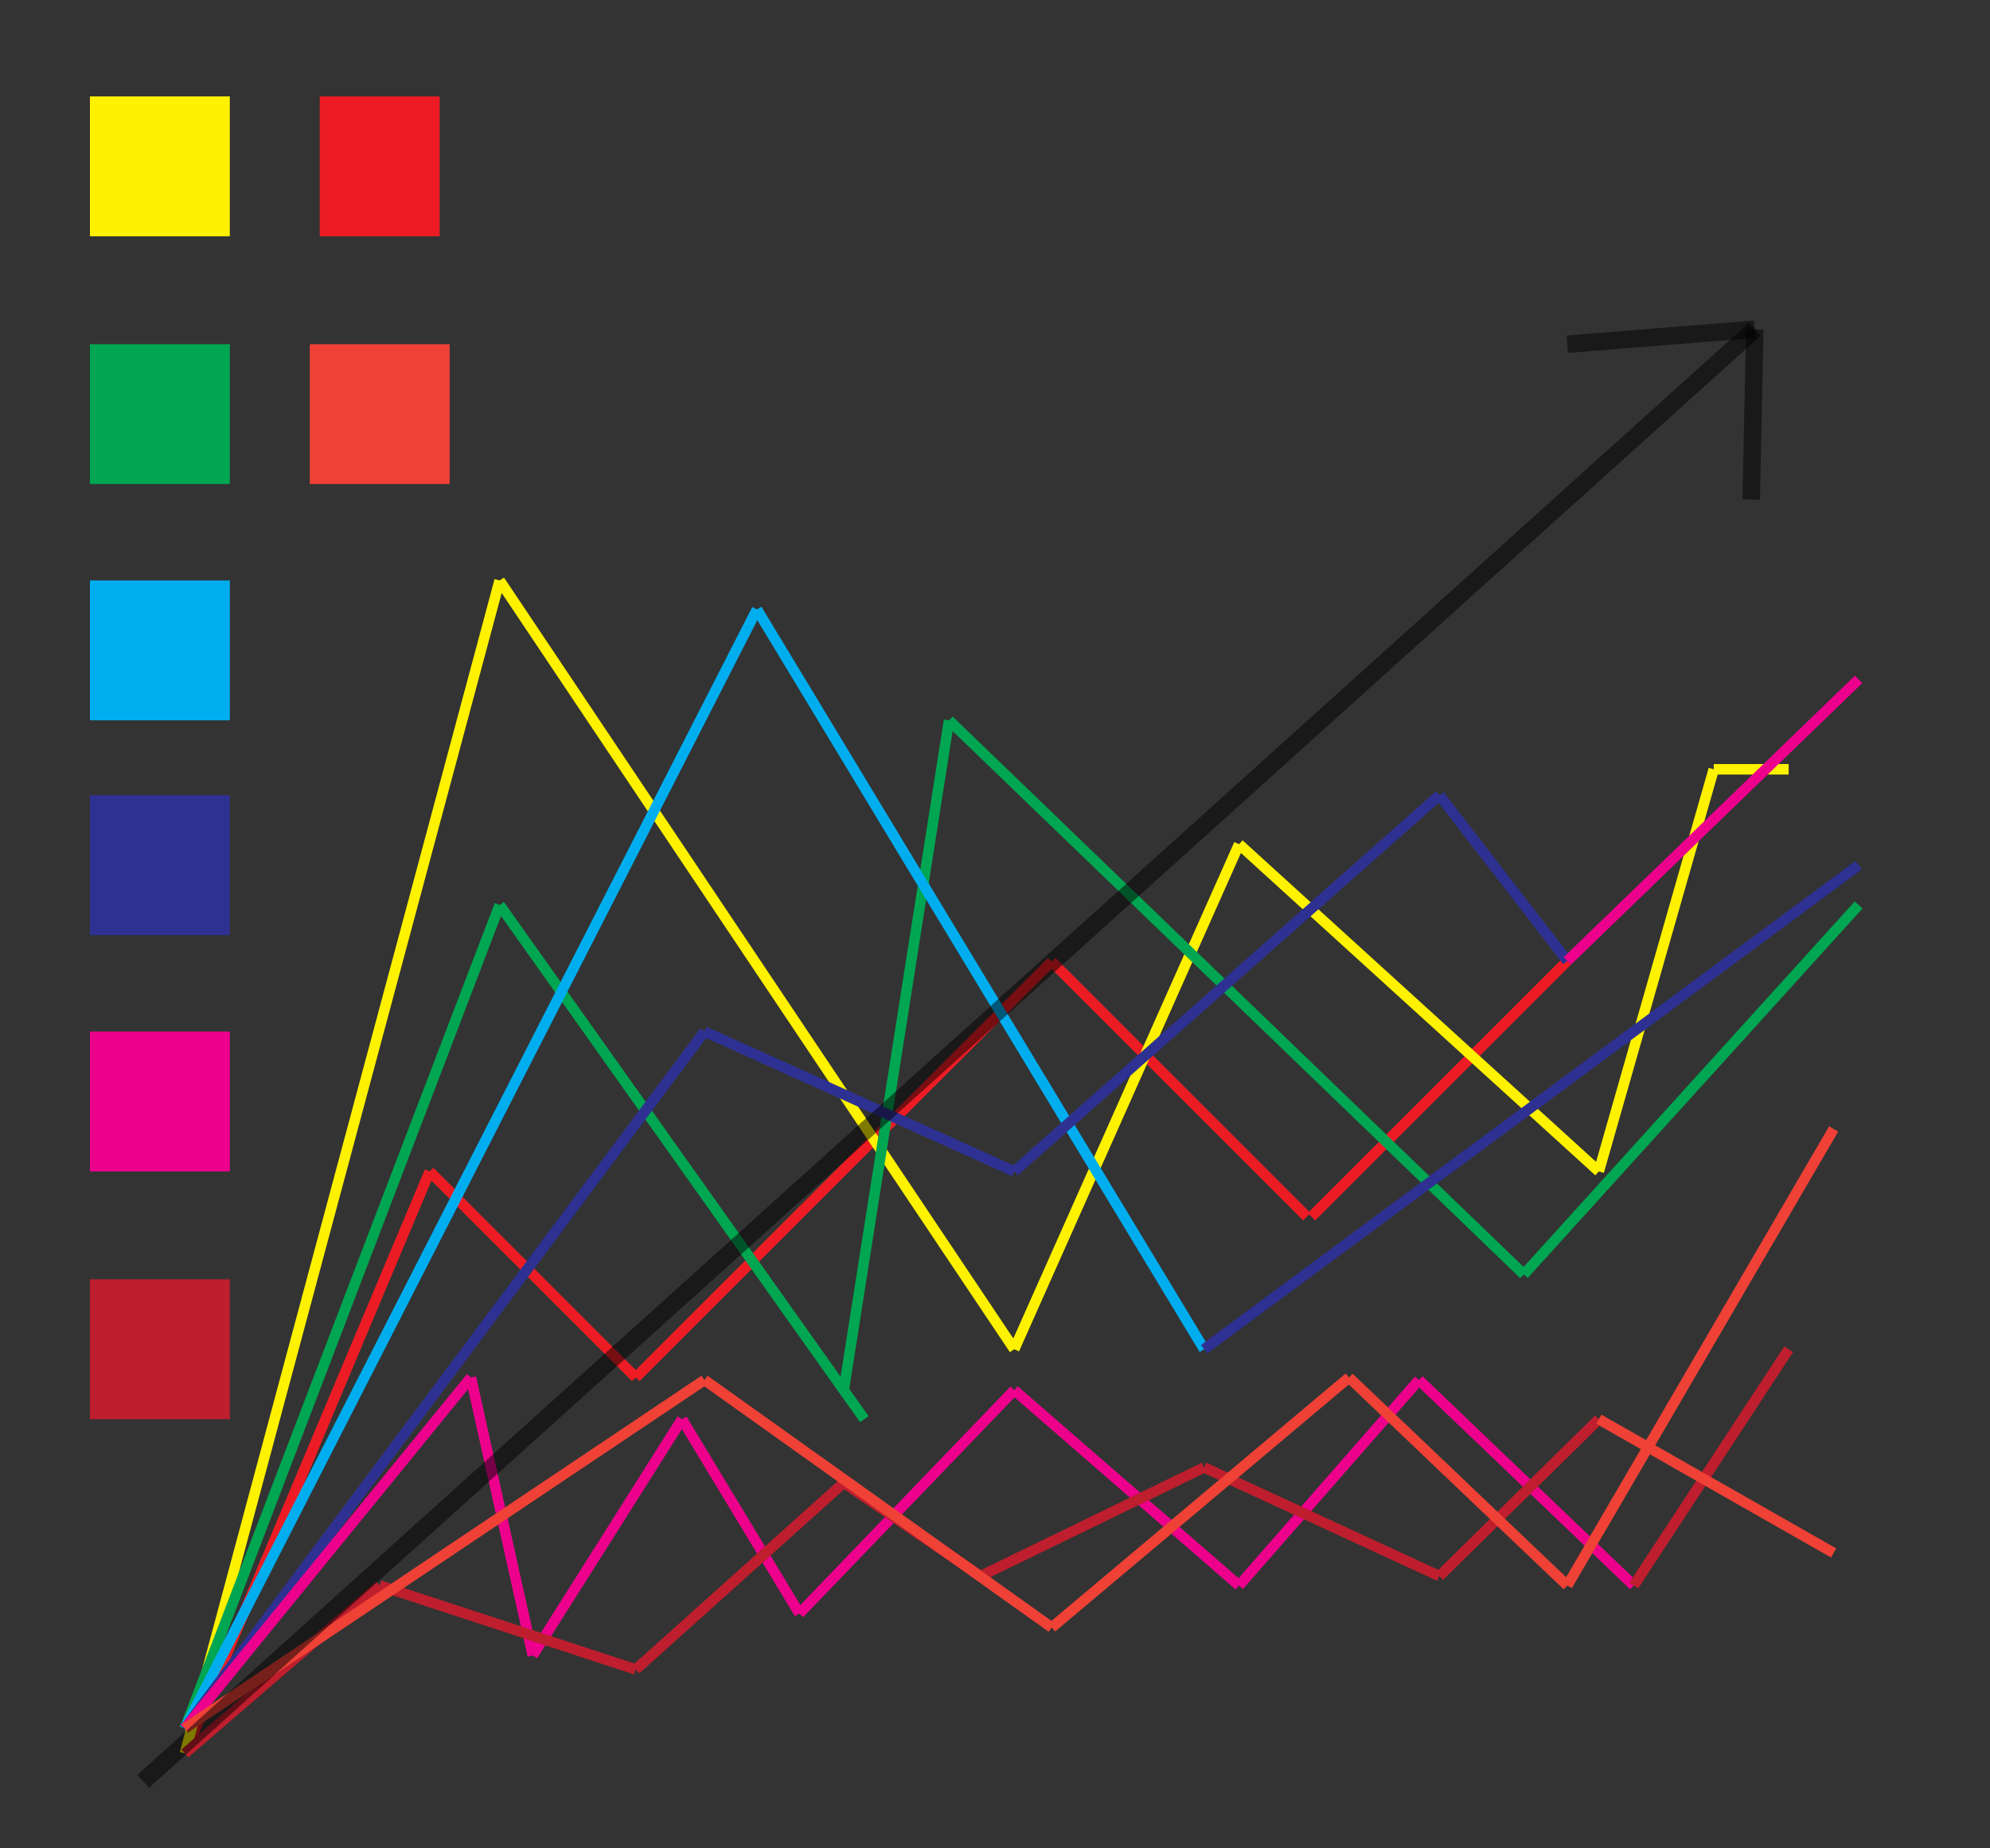 <?xml version="1.0" encoding="utf-8"?>
<!-- Generator: Adobe Illustrator 16.0.0, SVG Export Plug-In . SVG Version: 6.00 Build 0)  -->
<!DOCTYPE svg PUBLIC "-//W3C//DTD SVG 1.1//EN" "http://www.w3.org/Graphics/SVG/1.1/DTD/svg11.dtd">
<svg version="1.1" id="Layer_1" xmlns="http://www.w3.org/2000/svg" xmlns:xlink="http://www.w3.org/1999/xlink" x="0px" y="0px"
	 width="568.995px" height="528.571px" viewBox="0 0 568.995 528.571" enable-background="new 0 0 568.995 528.571"
	 xml:space="preserve">
<rect x="0" y="0" width="568.995" height="528.571" fill="#333333" stroke="none"/>
<rect x="91.429" y="27.572" fill="#ED1C24" width="34.286" height="40"/>
<rect x="25.714" y="27.572" fill="#FFF200" width="40" height="40"/>
<rect x="25.714" y="98.429" fill="#00A651" width="40" height="40"/>
<rect x="25.714" y="166" fill="#00AEEF" width="40" height="40"/>
<rect x="25.714" y="227.429" fill="#2E3192" width="40" height="40"/>
<rect x="25.714" y="295" fill="#EC008C" width="40" height="40"/>
<rect x="25.714" y="365.857" fill="#BE1E2D" width="40" height="40"/>
<rect x="88.572" y="98.429" fill="#EF4136" width="40" height="40"/>
<line fill="none" stroke="#ED1C24" stroke-width="3" stroke-miterlimit="10" x1="52.857" y1="501.429" x2="122.857" y2="335"/>
<line fill="none" stroke="#ED1C24" stroke-width="3" stroke-miterlimit="10" x1="122.857" y1="335" x2="181.786" y2="393.928"/>
<line fill="none" stroke="#ED1C24" stroke-width="3" stroke-miterlimit="10" x1="181.786" y1="393.928" x2="300.714" y2="274.999"/>
<line fill="none" stroke="#ED1C24" stroke-width="3" stroke-miterlimit="10" x1="300.714" y1="274.999" x2="373.661" y2="347.945"/>
<line fill="none" stroke="#ED1C24" stroke-width="3" stroke-miterlimit="10" x1="375" y1="347.945" x2="448.143" y2="274.803"/>
<line fill="none" stroke="#FFF200" stroke-width="3" stroke-miterlimit="10" x1="52.857" y1="501.429" x2="142.857" y2="166"/>
<line fill="none" stroke="#FFF200" stroke-width="3" stroke-miterlimit="10" x1="142.857" y1="166" x2="290" y2="385.857"/>
<line fill="none" stroke="#FFF200" stroke-width="3" stroke-miterlimit="10" x1="290" y1="385.857" x2="354.286" y2="241.428"/>
<line fill="none" stroke="#FFF200" stroke-width="3" stroke-miterlimit="10" x1="354.286" y1="241.428" x2="457.143" y2="335"/>
<line fill="none" stroke="#FFF200" stroke-width="3" stroke-miterlimit="10" x1="457.143" y1="335" x2="490" y2="220"/>
<line fill="none" stroke="#FFF200" stroke-width="3" stroke-miterlimit="10" x1="490" y1="220" x2="511.428" y2="220"/>
<line fill="none" stroke="#00A651" stroke-width="3" stroke-miterlimit="10" x1="52.857" y1="494.285" x2="142.857" y2="258.802"/>
<line fill="none" stroke="#00A651" stroke-width="3" stroke-miterlimit="10" x1="142.857" y1="258.802" x2="247.143" y2="405.857"/>
<line fill="none" stroke="#00A651" stroke-width="3" stroke-miterlimit="10" x1="241.25" y1="397.548" x2="271.354" y2="206"/>
<line fill="none" stroke="#00A651" stroke-width="3" stroke-miterlimit="10" x1="271.354" y1="206" x2="435.714" y2="364.464"/>
<line fill="none" stroke="#00A651" stroke-width="3" stroke-miterlimit="10" x1="435.714" y1="364.464" x2="531.428" y2="258.802"/>
<line fill="none" stroke="#00AEEF" stroke-width="3" stroke-miterlimit="10" x1="52.857" y1="494.285" x2="216.429" y2="174.286"/>
<line fill="none" stroke="#00AEEF" stroke-width="3" stroke-miterlimit="10" x1="216.429" y1="174.286" x2="344.286" y2="385.857"/>
<line fill="none" stroke="#2E3192" stroke-width="3" stroke-miterlimit="10" x1="344.286" y1="385.857" x2="531.428" y2="247.429"/>
<line fill="none" stroke="#2E3192" stroke-width="3" stroke-miterlimit="10" x1="52.857" y1="494.285" x2="201.429" y2="295"/>
<line fill="none" stroke="#2E3192" stroke-width="3" stroke-miterlimit="10" x1="201.429" y1="295" x2="290" y2="335"/>
<line fill="none" stroke="#2E3192" stroke-width="3" stroke-miterlimit="10" x1="290" y1="335" x2="411.572" y2="227.429"/>
<line fill="none" stroke="#2E3192" stroke-width="3" stroke-miterlimit="10" x1="411.572" y1="227.429" x2="448.143" y2="274.803"/>
<line fill="none" stroke="#EC008C" stroke-width="3" stroke-miterlimit="10" x1="448.143" y1="274.803" x2="531.428" y2="194.286"/>
<line fill="none" stroke="#EC008C" stroke-width="3" stroke-miterlimit="10" x1="52.857" y1="494.285" x2="134.643" y2="393.928"/>
<line fill="none" stroke="#EC008C" stroke-width="3" stroke-miterlimit="10" x1="134.643" y1="393.928" x2="152.322" y2="473.428"/>
<line fill="none" stroke="#EC008C" stroke-width="3" stroke-miterlimit="10" x1="152.322" y1="473.428" x2="195" y2="405.857"/>
<line fill="none" stroke="#EC008C" stroke-width="3" stroke-miterlimit="10" x1="195" y1="405.857" x2="228.572" y2="461.429"/>
<line fill="none" stroke="#EC008C" stroke-width="3" stroke-miterlimit="10" x1="228.572" y1="461.429" x2="290" y2="397.548"/>
<line fill="none" stroke="#EC008C" stroke-width="3" stroke-miterlimit="10" x1="290" y1="397.548" x2="354.286" y2="453.428"/>
<line fill="none" stroke="#EC008C" stroke-width="3" stroke-miterlimit="10" x1="354.286" y1="453.428" x2="405.714" y2="394.643"/>
<line fill="none" stroke="#EC008C" stroke-width="3" stroke-miterlimit="10" x1="405.714" y1="394.643" x2="467.143" y2="453.428"/>
<line fill="none" stroke="#BE1E2D" stroke-width="3" stroke-miterlimit="10" x1="467.143" y1="453.428" x2="511.428" y2="385.857"/>
<line fill="none" stroke="#BE1E2D" stroke-width="3" stroke-miterlimit="10" x1="52.857" y1="501.429" x2="108.572" y2="453.428"/>
<line fill="none" stroke="#BE1E2D" stroke-width="3" stroke-miterlimit="10" x1="108.572" y1="453.428" x2="181.786" y2="477.428"/>
<line fill="none" stroke="#BE1E2D" stroke-width="3" stroke-miterlimit="10" x1="181.786" y1="477.428" x2="241.25" y2="424.035"/>
<line fill="none" stroke="#BE1E2D" stroke-width="3" stroke-miterlimit="10" x1="241.25" y1="424.035" x2="280.357" y2="450.731"/>
<line fill="none" stroke="#BE1E2D" stroke-width="3" stroke-miterlimit="10" x1="280.357" y1="450.731" x2="344.286" y2="419.643"/>
<line fill="none" stroke="#BE1E2D" stroke-width="3" stroke-miterlimit="10" x1="344.286" y1="419.643" x2="411.572" y2="450.731"/>
<line fill="none" stroke="#BE1E2D" stroke-width="3" stroke-miterlimit="10" x1="411.572" y1="450.731" x2="457.143" y2="405.857"/>
<line fill="none" stroke="#EF4136" stroke-width="3" stroke-miterlimit="10" x1="457.143" y1="405.857" x2="524.286" y2="444.106"/>
<line fill="none" stroke="#EF4136" stroke-width="3" stroke-miterlimit="10" x1="52.857" y1="494.285" x2="201.429" y2="394.643"/>
<line fill="none" stroke="#EF4136" stroke-width="3" stroke-miterlimit="10" x1="201.429" y1="394.643" x2="300.714" y2="465.428"/>
<line fill="none" stroke="#EF4136" stroke-width="3" stroke-miterlimit="10" x1="300.714" y1="465.428" x2="385.714" y2="393.928"/>
<line fill="none" stroke="#EF4136" stroke-width="3" stroke-miterlimit="10" x1="385.714" y1="393.928" x2="448.143" y2="453.428"/>
<line fill="none" stroke="#EF4136" stroke-width="3" stroke-miterlimit="10" x1="448.143" y1="453.428" x2="524.286" y2="322.857"/>
<line opacity="0.5" fill="none" stroke="#000000" stroke-width="5" stroke-miterlimit="10" x1="40.958" y1="509.401" x2="501.75" y2="94.147"/>
<line opacity="0.5" fill="none" stroke="#000000" stroke-width="5" stroke-miterlimit="10" x1="501.75" y1="94.147" x2="448.143" y2="98.429"/>
<line opacity="0.5" fill="none" stroke="#000000" stroke-width="5" stroke-miterlimit="10" x1="501.75" y1="94.147" x2="500.714" y2="142.857"/>
</svg>
